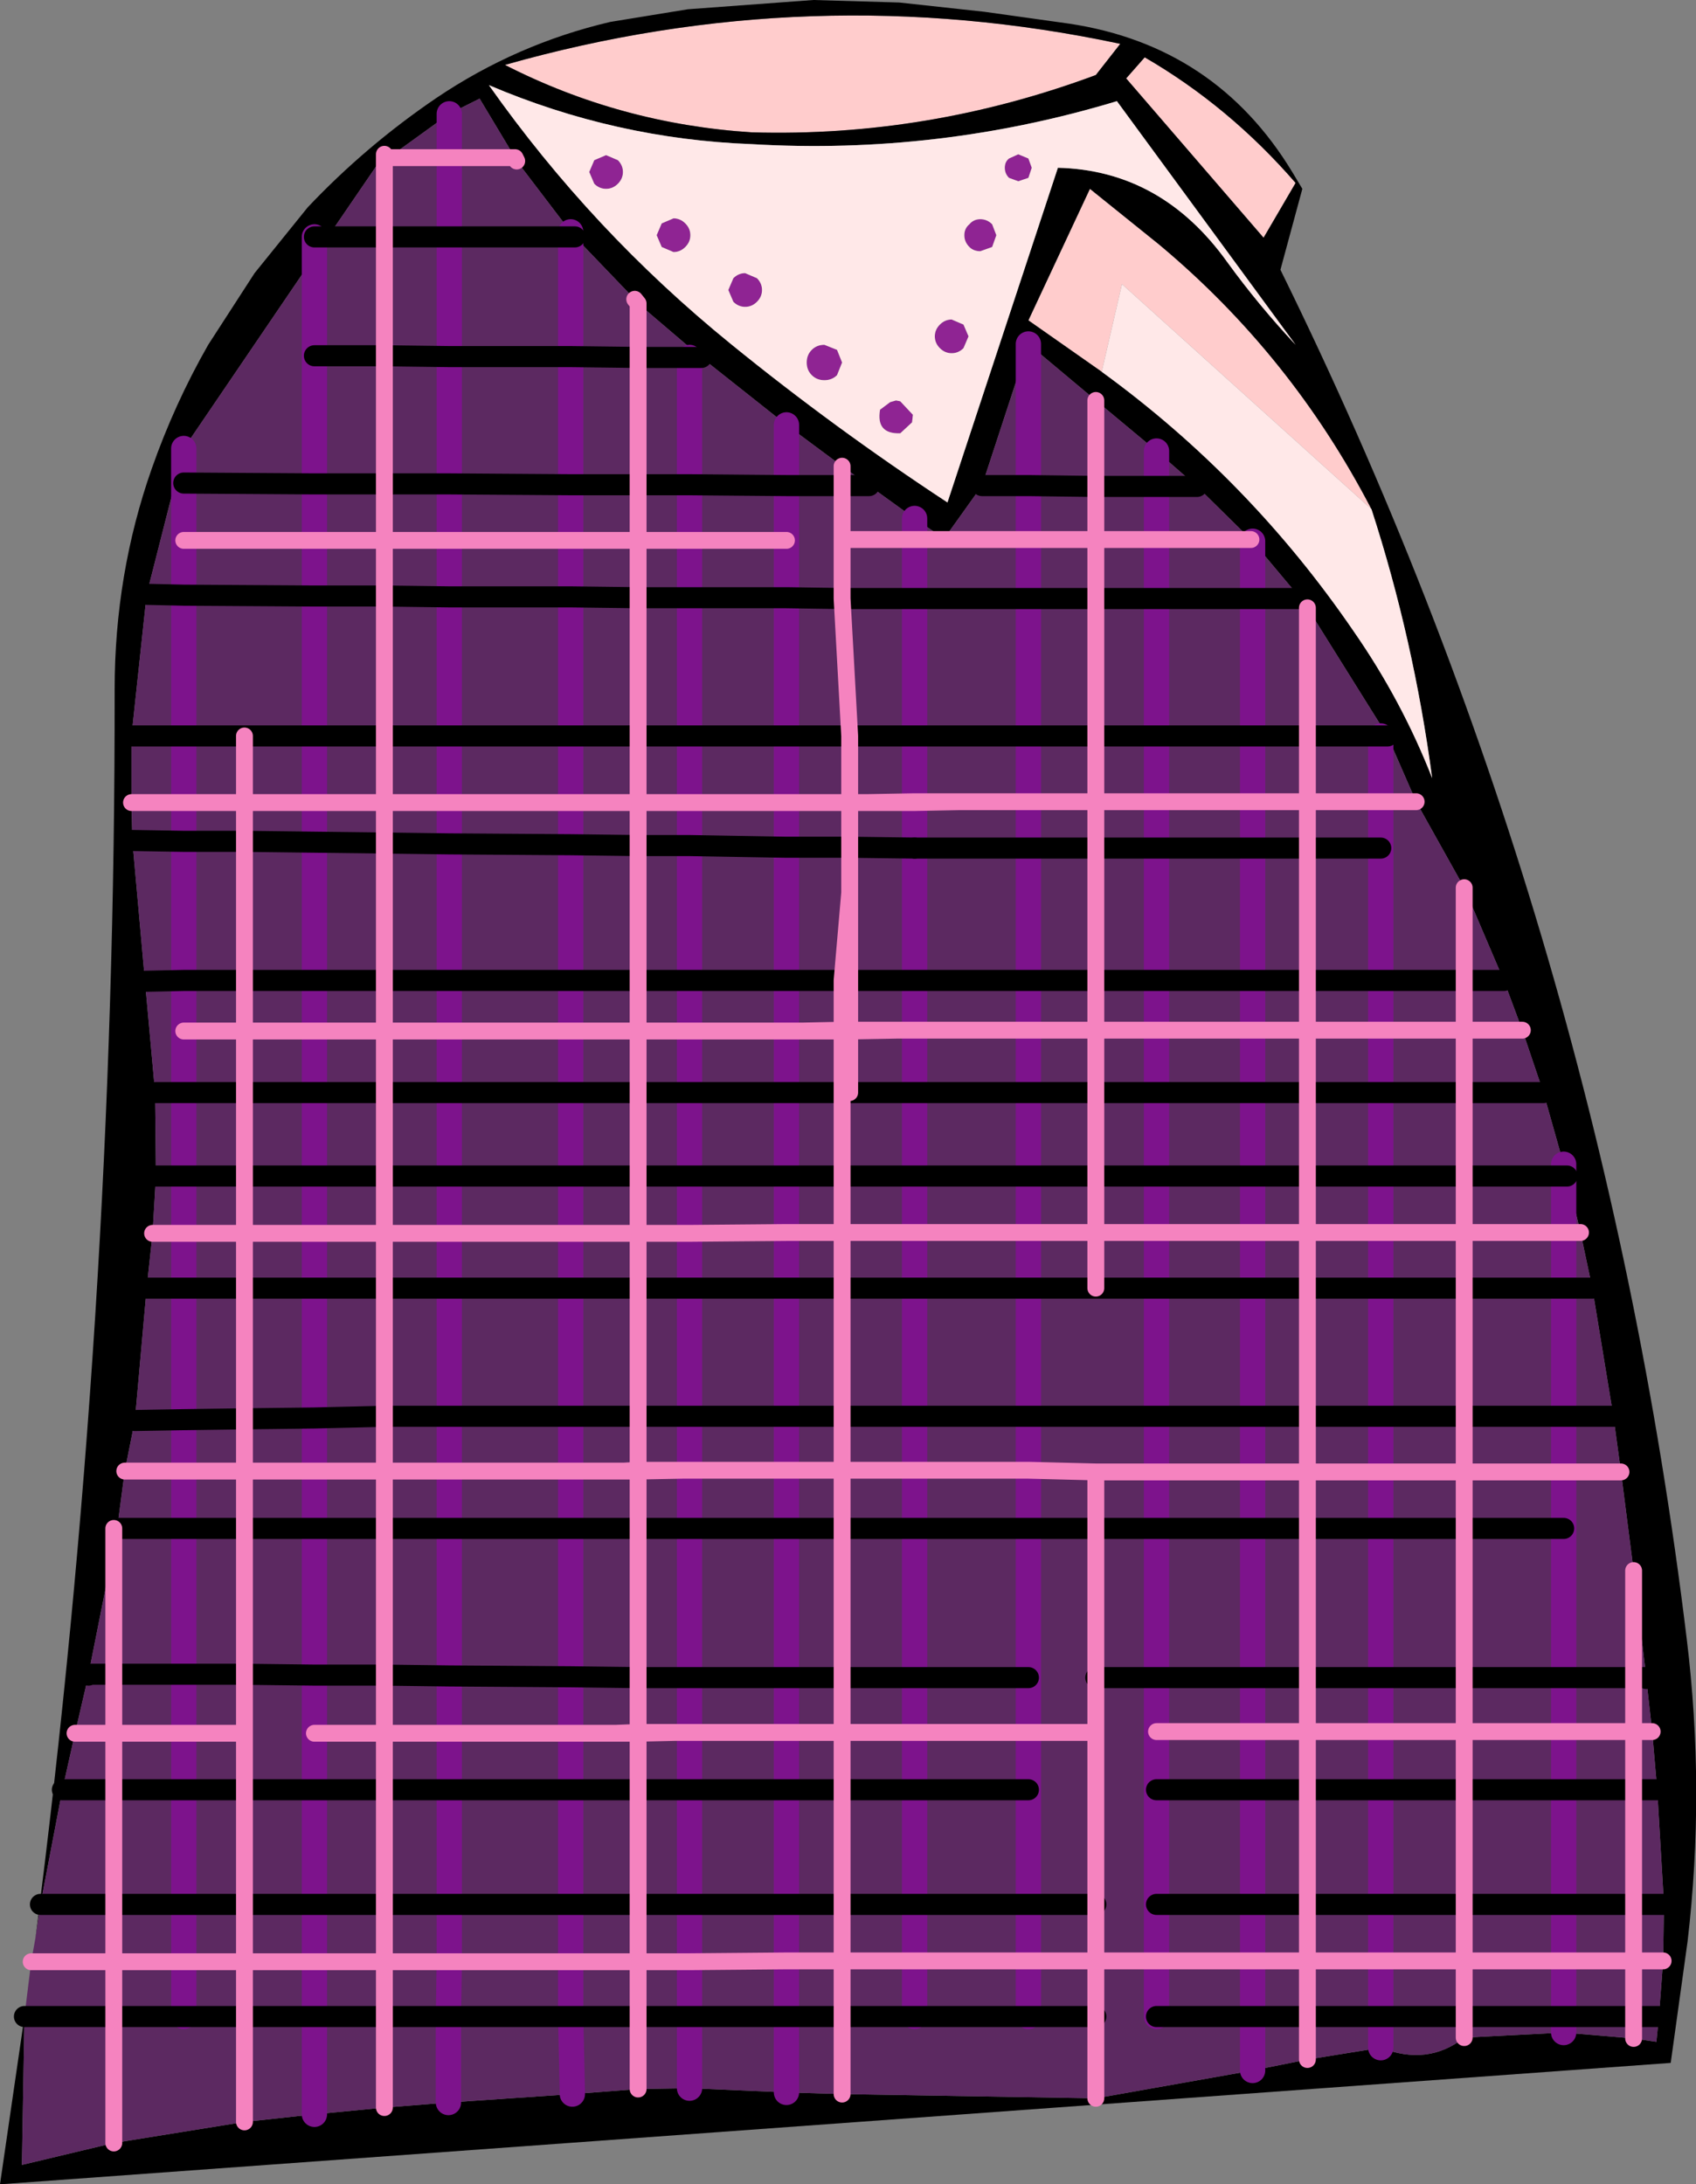 <?xml version="1.0" encoding="UTF-8" standalone="no"?>
<svg xmlns:xlink="http://www.w3.org/1999/xlink" height="129.55px" width="100.6px" xmlns="http://www.w3.org/2000/svg">
  <rect width="100%" height="100%" fill="#808080" stroke="none"/>
  <g transform="matrix(1.0, 0.0, 0.0, 1.0, 46.45, 62.8)">
    <path d="M-1.85 -54.95 Q-9.65 -55.45 -16.5 -58.95 1.65 -64.1 20.0 -60.2 L18.55 -58.35 Q8.6 -54.65 -1.85 -54.95 M21.45 -59.4 Q26.45 -56.5 30.4 -51.95 L28.5 -48.7 20.35 -58.15 21.45 -59.4 M18.9 -40.75 L14.55 -43.8 18.2 -51.6 22.3 -48.3 Q30.15 -41.75 34.9 -32.6 L20.1 -45.95 18.9 -40.75" fill="#ffcccc" fill-rule="evenodd" stroke="none"/>
    <path d="M-44.35 52.15 Q-39.6 15.3 -39.65 -21.9 -39.65 -28.75 -37.45 -35.0 -36.1 -38.85 -34.1 -42.35 L-31.35 -46.6 -28.2 -50.5 Q-24.75 -54.15 -20.55 -57.0 -15.8 -60.2 -10.25 -61.5 L-5.65 -62.25 1.8 -62.8 6.9 -62.65 11.95 -62.1 16.95 -61.4 Q25.65 -60.1 30.2 -52.6 L30.8 -51.6 29.5 -46.8 Q48.4 -8.4 53.6 34.4 54.7 43.4 53.65 52.35 L52.65 59.55 -46.45 66.75 -45.0 56.8 -45.15 65.6 -39.7 64.3 -31.95 63.05 -27.8 62.6 -23.65 62.2 -19.85 61.9 -12.5 61.4 -8.6 61.1 -8.6 59.65 -8.5 61.1 -5.55 61.05 0.2 61.3 3.5 61.4 18.55 61.65 27.85 60.0 31.1 59.35 35.45 58.65 Q38.25 59.75 40.4 58.05 L46.3 57.75 50.45 58.1 51.8 58.3 51.95 56.8 52.2 53.5 52.25 50.15 51.85 43.35 51.55 39.9 51.2 36.75 51.2 36.7 50.45 30.35 49.7 24.5 49.25 21.2 48.0 13.6 47.3 10.3 46.5 6.95 46.3 6.25 45.1 2.0 43.85 -1.7 42.75 -4.65 40.4 -10.15 37.55 -15.25 35.85 -19.15 31.1 -26.75 30.7 -27.3 27.85 -30.7 27.75 -30.8 24.55 -33.95 22.15 -36.05 18.55 -39.05 14.55 -42.4 11.8 -34.0 9.55 -30.85 7.8 -32.05 5.1 -34.0 3.5 -35.15 0.2 -37.6 -4.85 -41.6 -8.6 -44.8 -8.8 -45.05 -12.35 -48.75 -12.6 -49.05 -15.8 -53.25 -15.9 -53.45 -18.0 -56.95 -19.8 -56.05 -23.4 -53.45 -23.65 -53.25 -23.65 -53.65 -27.0 -48.75 -27.8 -48.75 -27.8 -47.6 -35.55 -36.2 -37.75 -27.55 -38.65 -19.15 -38.65 -15.2 -38.6 -12.95 -37.85 -4.6 -37.25 2.0 -37.2 6.95 -37.4 10.35 -37.75 13.6 -38.45 21.45 -39.05 24.45 -39.5 27.85 -39.7 27.85 -39.5 27.85 -39.7 28.95 -41.2 36.5 -41.2 36.55 -42.0 40.0 -42.75 43.35 -44.05 50.15 -44.35 52.15 M-39.7 27.85 L-39.7 28.95 -39.7 27.85 M-17.45 -57.75 Q-11.35 -49.1 -3.1 -42.4 3.05 -37.4 9.75 -33.0 L16.3 -52.85 Q22.45 -52.7 26.35 -47.25 28.2 -44.7 30.4 -42.35 L19.8 -56.8 Q9.2 -53.6 -1.85 -54.25 -9.95 -54.55 -17.45 -57.75 M-1.85 -54.95 Q8.6 -54.65 18.55 -58.35 L20.0 -60.2 Q1.65 -64.1 -16.5 -58.95 -9.65 -55.45 -1.85 -54.95 M21.45 -59.4 L20.35 -58.15 28.5 -48.7 30.4 -51.95 Q26.45 -56.5 21.45 -59.4 M34.9 -32.6 Q30.15 -41.75 22.3 -48.3 L18.2 -51.6 14.55 -43.8 18.9 -40.75 Q27.7 -34.35 33.85 -25.35 36.7 -21.25 38.5 -16.65 37.4 -24.9 34.9 -32.6" fill="#000000" fill-rule="evenodd" stroke="none"/>
    <path d="M-11.2 -51.9 L-11.5 -52.6 -11.2 -53.3 -10.5 -53.6 -9.8 -53.3 Q-9.5 -53.0 -9.5 -52.6 -9.5 -52.2 -9.8 -51.9 -10.1 -51.6 -10.5 -51.6 -10.9 -51.6 -11.2 -51.9 M-6.5 -49.85 Q-6.1 -49.85 -5.8 -49.55 -5.5 -49.25 -5.5 -48.85 -5.5 -48.45 -5.8 -48.15 -6.1 -47.85 -6.5 -47.85 L-7.2 -48.15 -7.5 -48.85 -7.2 -49.55 -6.5 -49.85 M-3.25 -45.6 L-2.95 -46.3 Q-2.65 -46.6 -2.25 -46.6 L-1.55 -46.3 Q-1.25 -46.0 -1.25 -45.6 -1.25 -45.2 -1.55 -44.9 -1.85 -44.6 -2.25 -44.6 -2.65 -44.6 -2.95 -44.9 L-3.25 -45.6 M14.55 -52.25 L13.95 -52.05 13.4 -52.25 Q13.15 -52.5 13.15 -52.85 13.15 -53.2 13.4 -53.4 L13.95 -53.65 14.55 -53.4 14.75 -52.85 14.55 -52.25 M11.0 -42.85 L10.7 -42.15 Q10.4 -41.85 10.0 -41.85 9.6 -41.85 9.3 -42.15 9.0 -42.45 9.0 -42.85 9.0 -43.25 9.3 -43.55 9.6 -43.85 10.0 -43.85 L10.7 -43.55 11.0 -42.85 M11.05 -48.15 Q10.75 -48.45 10.75 -48.85 10.75 -49.25 11.05 -49.5 11.3 -49.8 11.7 -49.8 12.1 -49.8 12.4 -49.5 L12.65 -48.85 12.4 -48.15 11.7 -47.9 Q11.3 -47.9 11.05 -48.15 M3.2 -40.55 Q2.9 -40.25 2.45 -40.25 2.0 -40.25 1.7 -40.55 1.4 -40.85 1.4 -41.3 1.4 -41.75 1.7 -42.05 2.0 -42.35 2.45 -42.35 L3.2 -42.05 3.5 -41.3 3.2 -40.55 M5.75 -38.5 L6.35 -38.95 6.7 -39.05 6.95 -39.0 7.7 -38.2 7.65 -37.75 6.95 -37.1 Q5.5 -37.05 5.75 -38.5" fill="#8f2493" fill-rule="evenodd" stroke="none"/>
    <path d="M-11.2 -51.9 Q-10.9 -51.6 -10.5 -51.6 -10.1 -51.6 -9.8 -51.9 -9.5 -52.2 -9.5 -52.6 -9.5 -53.0 -9.8 -53.3 L-10.5 -53.6 -11.2 -53.3 -11.5 -52.6 -11.2 -51.9 M-6.5 -49.85 L-7.2 -49.55 -7.5 -48.85 -7.2 -48.15 -6.5 -47.85 Q-6.1 -47.85 -5.8 -48.15 -5.5 -48.45 -5.5 -48.85 -5.5 -49.25 -5.8 -49.55 -6.1 -49.85 -6.5 -49.85 M-17.45 -57.75 Q-9.95 -54.55 -1.85 -54.25 9.2 -53.6 19.8 -56.8 L30.4 -42.35 Q28.2 -44.7 26.35 -47.25 22.45 -52.7 16.3 -52.85 L9.75 -33.0 Q3.05 -37.4 -3.1 -42.4 -11.35 -49.1 -17.45 -57.75 M-3.25 -45.6 L-2.95 -44.9 Q-2.65 -44.6 -2.25 -44.6 -1.85 -44.6 -1.55 -44.9 -1.25 -45.2 -1.25 -45.6 -1.25 -46.0 -1.55 -46.3 L-2.25 -46.6 Q-2.65 -46.6 -2.95 -46.3 L-3.25 -45.6 M14.55 -52.25 L14.75 -52.85 14.55 -53.4 13.95 -53.65 13.4 -53.4 Q13.15 -53.2 13.15 -52.85 13.15 -52.5 13.4 -52.25 L13.95 -52.05 14.55 -52.25 M18.9 -40.75 L20.1 -45.95 34.9 -32.6 Q37.4 -24.9 38.5 -16.65 36.7 -21.25 33.85 -25.35 27.7 -34.35 18.9 -40.75 M11.05 -48.15 Q11.3 -47.9 11.7 -47.9 L12.4 -48.15 12.65 -48.85 12.4 -49.5 Q12.1 -49.8 11.7 -49.8 11.3 -49.8 11.05 -49.5 10.75 -49.25 10.75 -48.85 10.75 -48.45 11.05 -48.15 M11.0 -42.85 L10.7 -43.55 10.0 -43.85 Q9.6 -43.85 9.3 -43.55 9.0 -43.25 9.0 -42.85 9.0 -42.45 9.3 -42.15 9.6 -41.85 10.0 -41.85 10.4 -41.85 10.7 -42.15 L11.0 -42.85 M3.2 -40.55 L3.5 -41.3 3.2 -42.05 2.45 -42.35 Q2.0 -42.35 1.7 -42.05 1.4 -41.75 1.4 -41.3 1.4 -40.85 1.7 -40.55 2.0 -40.25 2.45 -40.25 2.9 -40.25 3.2 -40.55 M5.75 -38.5 Q5.5 -37.05 6.95 -37.1 L7.65 -37.75 7.7 -38.2 6.95 -39.0 6.7 -39.05 6.35 -38.95 5.75 -38.5" fill="#ffe8e8" fill-rule="evenodd" stroke="none"/>
    <path d="M-44.35 52.15 L-44.05 50.15 -42.75 43.35 -42.0 40.0 -41.2 36.55 -41.2 36.5 -39.7 28.95 -39.5 27.85 -39.05 24.45 -38.45 21.45 -37.75 13.6 -37.4 10.35 -37.2 6.95 -37.25 2.0 -37.85 -4.6 -38.6 -12.95 -38.65 -15.2 -38.65 -19.15 -37.75 -27.55 -35.55 -36.2 -27.8 -47.6 -27.8 -48.75 -27.0 -48.75 -23.65 -53.65 -23.65 -53.25 -23.4 -53.45 -19.8 -56.05 -18.0 -56.95 -15.9 -53.45 -15.8 -53.25 -12.6 -49.05 -12.35 -48.75 -8.8 -45.05 -8.6 -44.8 -4.85 -41.6 0.2 -37.6 3.5 -35.15 5.1 -34.0 7.8 -32.05 9.55 -30.85 11.8 -34.0 14.55 -42.4 18.55 -39.05 22.15 -36.05 24.55 -33.95 27.75 -30.8 27.85 -30.7 30.7 -27.3 31.1 -26.75 35.85 -19.15 37.55 -15.25 40.4 -10.15 42.75 -4.65 43.85 -1.7 45.1 2.0 46.3 6.25 46.5 6.95 47.3 10.3 48.0 13.6 49.25 21.2 49.7 24.5 50.45 30.35 51.2 36.7 51.2 36.75 51.55 39.9 51.85 43.35 52.25 50.15 52.2 53.5 51.95 56.8 51.8 58.3 50.45 58.1 46.3 57.75 40.4 58.05 Q38.25 59.75 35.45 58.65 L31.1 59.35 27.85 60.0 18.55 61.65 3.5 61.4 0.2 61.3 -5.55 61.05 -8.5 61.1 -8.6 59.65 -8.6 61.1 -12.5 61.4 -19.85 61.9 -23.65 62.2 -27.8 62.6 -31.95 63.05 -39.7 64.3 -45.15 65.6 -45.0 56.8 -44.6 53.55 -44.35 52.15 M-19.8 -53.45 L-15.9 -53.45 -19.8 -53.45 -19.8 -48.75 -19.8 -53.45 -19.8 -56.05 -19.8 -53.45 -23.4 -53.45 -19.8 -53.45 M-12.6 -48.75 L-19.8 -48.75 -12.6 -48.75 -12.6 -49.05 -12.6 -48.75 -12.35 -48.75 -12.6 -48.75 -12.6 -41.65 -12.6 -48.75 M-4.85 -41.6 L-5.55 -41.6 -8.6 -41.6 -5.55 -41.6 -4.85 -41.6 M-8.6 -44.8 L-8.6 -41.6 -8.6 -44.8 M-8.6 -41.6 L-12.6 -41.65 -8.6 -41.6 -8.6 -34.05 -8.6 -41.6 M-5.55 -34.05 L-8.6 -34.05 -5.55 -34.05 -5.55 -41.6 -5.55 -34.05 -5.55 -30.75 -5.55 -34.05 0.2 -34.0 -5.55 -34.05 M-19.8 -48.75 L-19.8 -41.65 -19.8 -48.75 -23.65 -48.75 -19.8 -48.75 M-23.65 -41.7 L-23.65 -48.75 -23.65 -41.7 -19.8 -41.65 -12.6 -41.65 -19.8 -41.65 -23.65 -41.7 -27.8 -41.7 -23.65 -41.7 -23.65 -34.1 -23.65 -41.7 M-12.6 -34.05 L-12.6 -41.65 -12.6 -34.05 -8.6 -34.05 -12.6 -34.05 -19.8 -34.1 -12.6 -34.05 -12.6 -30.75 -12.6 -34.05 M-5.55 -30.75 L-8.6 -30.75 -8.6 -34.05 -8.6 -30.75 -5.55 -30.75 -5.55 -27.35 -5.55 -30.75 0.2 -30.75 -5.55 -30.75 M0.2 -37.6 L0.2 -34.0 0.2 -37.6 M-19.8 -30.75 L-19.8 -34.1 -19.8 -30.75 -12.6 -30.75 -19.8 -30.75 -19.8 -27.4 -12.6 -27.4 -12.6 -30.75 -12.6 -27.4 -8.6 -27.35 -12.6 -27.4 -19.8 -27.4 -19.8 -30.75 -23.65 -30.75 -23.65 -34.1 -23.65 -30.75 -19.8 -30.75 M-12.6 -30.75 L-8.6 -30.75 -8.6 -27.35 -8.6 -30.75 -12.6 -30.75 M-12.6 -19.15 L-12.6 -27.4 -12.6 -19.15 -8.6 -19.15 -12.6 -19.15 -19.8 -19.15 -12.6 -19.15 -12.6 -15.2 -12.6 -19.15 M-8.6 -27.35 L-8.6 -19.15 -8.6 -27.35 -5.55 -27.35 -8.6 -27.35 M0.2 -34.0 L0.2 -30.75 0.2 -34.0 3.5 -34.0 0.2 -34.0 M3.5 -35.15 L3.5 -34.0 3.5 -35.15 M-23.65 -27.45 L-19.8 -27.4 -23.65 -27.45 -23.65 -19.15 -23.65 -27.45 -23.65 -30.75 -27.8 -30.75 -23.65 -30.75 -23.65 -27.45 -27.8 -27.45 -23.65 -27.45 M-19.8 -19.15 L-23.65 -19.15 -19.8 -19.15 -19.8 -27.4 -19.8 -19.15 -19.8 -15.2 -19.8 -19.15 M-19.8 -41.65 L-19.8 -34.1 -19.8 -41.65 M-27.0 -48.75 L-23.65 -48.75 -27.0 -48.75 M-27.8 -34.1 L-27.8 -41.7 -27.8 -34.1 -23.65 -34.1 -27.8 -34.1 -27.8 -30.75 -27.8 -34.1 -35.55 -34.15 -35.55 -30.75 -35.55 -27.5 -35.55 -30.75 -35.55 -34.15 -35.55 -36.2 -35.55 -34.15 -27.8 -34.1 M-27.8 -47.6 L-27.8 -41.7 -27.8 -47.6 M-37.75 -27.55 L-35.55 -27.5 -37.75 -27.55 M-27.8 -27.45 L-27.8 -30.75 -27.8 -27.45 -35.55 -27.5 -27.8 -27.45 -27.8 -19.15 -27.8 -27.45 M-35.55 -30.75 L-27.8 -30.75 -35.55 -30.75 M-35.55 -19.15 L-35.55 -27.5 -35.55 -19.15 -31.95 -19.15 -27.8 -19.15 -23.65 -19.15 -27.8 -19.15 -31.95 -19.15 -35.55 -19.15 -38.65 -19.15 -35.55 -19.15 -35.55 -15.2 -35.55 -19.15 M-27.8 -15.2 L-27.8 -19.15 -27.8 -15.2 -23.65 -15.2 -23.65 -19.15 -23.65 -15.2 -27.8 -15.2 -27.8 -12.85 -27.8 -15.2 -31.95 -15.2 -31.95 -12.9 -31.95 -15.2 -27.8 -15.2 M-23.65 -12.8 L-27.8 -12.85 -23.65 -12.8 -23.65 -15.2 -19.8 -15.2 -23.65 -15.2 -23.65 -12.8 -23.65 -4.65 -23.65 -12.8 -19.8 -12.75 -23.65 -12.8 M-8.6 -19.15 L-8.6 -15.2 -12.6 -15.2 -8.6 -15.2 -8.6 -19.15 -5.55 -19.15 -8.6 -19.15 M-5.55 -27.35 L-5.55 -19.15 -5.55 -27.35 0.2 -27.35 -5.55 -27.35 M0.2 -30.75 L0.2 -27.35 0.2 -30.75 M-35.55 -15.2 L-38.65 -15.2 -35.55 -15.2 -35.55 -12.9 -35.55 -15.2 -31.95 -15.2 -31.95 -19.15 -31.95 -15.2 -35.55 -15.2 M-38.6 -12.95 L-35.55 -12.9 -38.6 -12.95 M-27.8 -12.85 L-31.95 -12.9 -27.8 -12.85 -27.8 -4.65 -27.8 -12.85 M-23.65 -4.65 L-27.8 -4.65 -23.65 -4.65 -23.65 -1.65 -27.8 -1.65 -23.65 -1.65 -23.65 -4.65 -19.8 -4.65 -23.65 -4.65 M-19.8 -15.2 L-19.8 -12.75 -19.8 -15.2 -12.6 -15.2 -19.8 -15.2 M-12.6 -12.7 L-12.6 -15.2 -12.6 -12.7 -8.6 -12.65 -12.6 -12.7 -19.8 -12.75 -12.6 -12.7 -12.6 -4.65 -12.6 -12.7 M-5.55 -15.2 L-8.6 -15.2 -8.6 -12.65 -8.6 -15.2 -5.55 -15.2 -5.55 -19.15 -5.55 -15.2 -5.55 -12.65 -5.55 -15.2 0.2 -15.2 -5.55 -15.2 M0.2 -19.15 L-5.55 -19.15 0.2 -19.15 0.2 -27.35 0.2 -19.15 0.2 -15.2 0.2 -19.15 3.95 -19.15 0.2 -19.15 M3.5 -27.3 L0.2 -27.35 3.5 -27.3 3.5 -30.8 3.5 -34.0 3.5 -30.8 3.5 -27.3 3.95 -19.15 3.5 -27.3 7.8 -27.3 3.5 -27.3 M-35.55 -12.9 L-31.95 -12.9 -35.55 -12.9 -35.55 -4.65 -35.55 -12.9 M5.1 -34.0 L3.5 -34.0 5.1 -34.0 M-31.95 -4.65 L-35.55 -4.65 -31.95 -4.65 -31.95 -1.65 -35.55 -1.65 -31.95 -1.65 -31.95 -4.65 -31.95 -12.9 -31.95 -4.65 -27.8 -4.65 -31.95 -4.65 M-27.8 -1.65 L-27.8 -4.65 -27.8 -1.65 -31.95 -1.65 -31.95 2.0 -31.95 -1.65 -27.8 -1.65 -27.8 2.0 -27.8 -1.65 M-19.8 -12.75 L-19.8 -4.65 -19.8 -12.75 M-8.6 -4.65 L-12.6 -4.65 -8.6 -4.65 -8.6 -12.65 -8.6 -4.65 -8.6 -1.65 -12.6 -1.65 -8.6 -1.65 -8.6 -4.65 -5.55 -4.65 -8.6 -4.65 M-5.55 -12.65 L-8.6 -12.65 -5.55 -12.65 -5.55 -4.65 -5.55 -12.65 0.2 -12.55 -5.55 -12.65 M7.8 -30.8 L7.8 -27.3 7.8 -30.8 3.5 -30.8 7.8 -30.8 14.55 -30.8 7.8 -30.8 7.8 -32.05 7.8 -30.8 M-35.55 2.0 L-35.55 -1.65 -35.55 -4.65 -35.55 -1.65 -35.55 2.0 -31.95 2.0 -35.55 2.0 -37.25 2.0 -35.55 2.0 -35.55 6.95 -37.2 6.95 -35.55 6.95 -35.55 10.35 -35.55 6.95 -35.55 2.0 M-23.65 2.0 L-27.8 2.0 -23.65 2.0 -23.65 -1.65 -19.8 -1.65 -23.65 -1.65 -23.65 2.0 -23.65 6.95 -23.65 10.35 -27.8 10.35 -23.65 10.35 -23.65 6.95 -23.65 2.0 -19.8 2.0 -12.6 2.0 -19.8 2.0 -19.8 6.95 -19.8 10.35 -19.8 6.95 -19.8 2.0 -23.65 2.0 M-19.8 -4.65 L-19.8 -1.65 -19.8 -4.65 -12.6 -4.65 -19.8 -4.65 M-12.6 -1.65 L-12.6 -4.65 -12.6 -1.65 -19.8 -1.65 -12.6 -1.65 -12.6 2.0 -12.6 -1.65 M0.2 -15.2 L0.2 -12.55 0.2 -15.2 3.95 -15.2 3.95 -19.15 3.95 -15.2 0.2 -15.2 M7.8 -19.15 L3.95 -19.15 7.8 -19.15 7.8 -27.3 7.8 -19.15 7.8 -15.25 7.8 -19.15 14.55 -19.15 7.8 -19.15 M14.55 -27.3 L7.8 -27.3 14.55 -27.3 14.55 -30.8 14.55 -27.3 14.55 -19.15 14.55 -27.3 18.55 -27.3 14.55 -27.3 M-37.85 -4.6 L-35.55 -4.65 -37.85 -4.6 M-8.6 2.0 L-12.6 2.0 -8.6 2.0 -8.6 -1.65 -5.55 -1.65 -8.6 -1.65 -8.6 2.0 -8.6 6.95 -8.6 2.0 -5.55 2.0 -5.55 -1.65 -5.55 2.0 0.2 2.0 0.2 -1.65 0.2 2.0 3.5 2.0 3.95 2.0 3.5 2.0 0.2 2.0 -5.55 2.0 -8.6 2.0 M-5.55 -4.65 L-5.55 -1.65 -5.55 -4.65 0.2 -4.65 -5.55 -4.65 M0.2 -12.55 L0.2 -4.65 0.2 -12.55 3.95 -12.55 0.2 -12.55 M7.8 -15.25 L5.0 -15.2 3.95 -15.2 3.95 -12.55 3.95 -15.2 5.0 -15.2 7.8 -15.25 10.4 -15.25 14.55 -15.25 18.55 -15.25 18.55 -12.5 18.55 -4.65 18.55 -12.5 18.55 -15.25 14.55 -15.25 14.55 -12.5 18.55 -12.5 14.55 -12.5 14.55 -4.65 14.55 -12.5 14.55 -15.25 14.55 -19.15 18.55 -19.15 18.55 -15.25 22.15 -15.25 18.55 -15.25 18.55 -19.15 22.15 -19.15 18.55 -19.15 18.55 -27.3 18.55 -30.8 14.55 -30.8 18.55 -30.8 18.55 -27.3 18.55 -19.15 14.55 -19.15 14.55 -15.25 10.4 -15.25 7.8 -15.25 7.8 -15.2 7.8 -15.25 M14.55 -34.0 L14.55 -30.8 14.55 -34.0 11.8 -34.0 14.55 -34.0 18.55 -33.95 14.55 -34.0 14.55 -42.4 14.55 -34.0 M-23.65 -34.1 L-19.8 -34.1 -23.65 -34.1 M-23.65 -53.25 L-23.65 -48.75 -23.65 -53.25 M22.15 -33.95 L22.15 -36.05 22.15 -33.95 24.55 -33.95 22.15 -33.95 22.15 -30.8 22.15 -33.95 18.55 -33.95 18.55 -30.8 22.15 -30.8 18.55 -30.8 18.55 -33.95 22.15 -33.95 M22.15 -30.8 L22.15 -27.3 22.15 -30.8 27.75 -30.8 22.15 -30.8 M27.85 -30.7 L27.85 -27.3 27.85 -30.7 M30.7 -27.3 L27.85 -27.3 22.15 -27.3 27.85 -27.3 30.7 -27.3 M18.55 -39.05 L18.55 -33.95 18.55 -39.05 M18.55 -4.65 L14.55 -4.65 18.55 -4.65 18.55 -1.7 14.55 -1.7 18.55 -1.7 18.55 -4.65 22.15 -4.65 18.55 -4.65 M7.8 -12.5 L14.55 -12.5 7.8 -12.5 7.8 -4.65 7.8 -12.5 7.8 -15.2 7.8 -12.5 3.95 -12.55 7.8 -12.5 M14.55 -4.65 L7.8 -4.65 14.55 -4.65 14.55 -1.7 14.55 -4.65 M22.15 -12.5 L22.15 -4.65 22.15 -12.5 18.55 -12.5 22.15 -12.5 27.85 -12.5 22.15 -12.5 22.15 -15.25 22.15 -19.15 22.15 -15.25 22.15 -12.5 M22.15 -27.3 L18.55 -27.3 22.15 -27.3 22.15 -19.15 22.15 -27.3 M27.85 -19.15 L22.15 -19.15 27.85 -19.15 27.85 -27.3 27.85 -19.15 27.85 -15.25 27.85 -19.15 31.1 -19.15 27.85 -19.15 M5.0 -15.2 L7.8 -15.2 5.0 -15.2 M3.95 -4.65 L3.95 -9.85 3.95 -12.55 3.95 -9.85 3.95 -4.65 7.8 -4.65 3.95 -4.65 3.5 -4.65 3.95 -4.65 3.95 -1.7 6.75 -1.7 7.8 -1.7 7.8 -4.65 7.8 -1.7 14.55 -1.7 7.8 -1.7 6.75 -1.7 3.95 -1.7 3.95 -4.65 M14.55 2.0 L14.55 -1.7 14.55 2.0 18.55 2.0 14.55 2.0 7.8 2.0 14.55 2.0 14.55 6.95 14.55 2.0 M22.15 -1.7 L18.55 -1.7 18.55 2.0 18.55 -1.7 22.15 -1.7 22.15 -4.65 22.15 -1.7 22.15 2.0 22.15 -1.7 27.85 -1.7 22.15 -1.7 M27.85 -4.65 L22.15 -4.65 27.85 -4.65 27.85 -12.5 27.85 -4.65 27.85 -1.7 27.85 -4.65 31.1 -4.65 27.85 -4.65 M27.85 -15.25 L22.15 -15.25 27.85 -15.25 27.85 -12.5 27.85 -15.25 31.1 -15.25 31.1 -19.15 31.1 -26.75 31.1 -19.15 31.1 -15.25 27.85 -15.25 M7.8 2.0 L7.8 -1.7 7.8 2.0 7.8 6.95 7.8 2.0 3.95 2.0 3.95 -1.65 3.5 -1.65 3.5 -1.7 1.15 -1.65 3.5 -1.65 3.5 2.0 3.5 -1.65 1.15 -1.65 0.2 -1.65 1.15 -1.65 3.5 -1.7 3.5 -1.65 3.95 -1.65 3.95 2.0 7.8 2.0 M18.55 6.95 L14.55 6.95 18.55 6.95 18.55 2.0 18.55 6.95 18.55 10.3 14.55 10.3 18.55 10.3 18.55 6.95 22.15 6.95 27.85 6.95 22.15 6.95 22.15 10.3 22.15 6.95 22.15 2.0 18.55 2.0 22.15 2.0 27.85 2.0 31.1 2.0 27.85 2.0 27.85 6.95 31.1 6.95 27.85 6.95 27.85 10.3 27.85 13.6 27.85 10.3 27.85 6.95 27.85 2.0 22.15 2.0 22.15 6.95 18.55 6.95 M31.1 -12.5 L31.1 -4.65 31.1 -12.5 27.85 -12.5 31.1 -12.5 31.1 -15.25 35.45 -15.25 31.1 -15.25 31.1 -12.5 35.45 -12.5 31.1 -12.5 M35.85 -19.15 L35.45 -19.15 31.1 -19.15 35.45 -19.15 35.85 -19.15 M3.5 -4.65 L3.5 -1.7 3.95 -1.7 3.95 -1.65 6.75 -1.7 3.95 -1.65 3.95 -1.7 3.5 -1.7 3.5 -4.65 0.2 -4.65 3.5 -4.65 3.95 -9.85 3.5 -4.65 M0.2 -1.65 L0.2 -4.65 0.2 -1.65 -5.55 -1.65 0.2 -1.65 M0.2 6.95 L0.2 2.0 0.2 6.95 3.5 6.95 0.2 6.95 0.2 10.3 0.2 6.95 -5.55 6.95 0.2 6.95 M10.4 -15.25 L7.8 -15.2 10.4 -15.25 M3.5 2.0 L3.5 6.95 3.5 2.0 M35.45 -19.15 L35.45 -15.25 35.45 -19.15 M37.55 -15.25 L35.45 -15.25 37.55 -15.25 M35.45 -4.65 L35.45 -12.5 35.45 -15.25 35.45 -12.5 35.45 -4.65 40.4 -4.65 35.45 -4.65 31.1 -4.65 35.45 -4.65 35.45 -1.7 35.45 -4.65 M40.4 -10.15 L40.4 -4.65 40.4 -10.15 M40.4 -4.65 L40.4 -1.7 35.45 -1.7 40.4 -1.7 40.4 -4.65 42.75 -4.65 40.4 -4.65 M35.45 -1.7 L31.1 -1.7 31.1 -4.65 31.1 -1.7 35.45 -1.7 35.45 2.0 35.45 -1.7 M40.4 2.0 L35.45 2.0 40.4 2.0 40.4 -1.7 43.85 -1.7 40.4 -1.7 40.4 2.0 40.4 6.95 40.4 2.0 45.1 2.0 40.4 2.0 M31.1 2.0 L31.1 -1.7 27.85 -1.7 31.1 -1.7 31.1 2.0 35.45 2.0 31.1 2.0 31.1 6.95 31.1 2.0 M35.45 6.95 L35.45 2.0 35.45 6.95 40.4 6.95 35.45 6.95 35.45 10.3 35.45 6.95 31.1 6.95 31.1 10.3 27.85 10.3 31.1 10.3 31.1 6.95 35.45 6.95 M46.3 6.95 L46.3 10.3 46.3 6.95 40.4 6.95 46.3 6.95 46.3 6.25 46.3 6.95 46.5 6.95 46.3 6.95 M47.3 10.3 L46.3 10.3 40.4 10.3 40.4 6.95 40.4 10.3 46.3 10.3 47.3 10.3 M49.7 24.5 L46.3 24.5 49.7 24.5 M46.3 36.7 L46.3 27.85 46.3 24.5 46.3 21.2 46.3 24.5 46.3 27.85 46.3 36.7 50.45 36.7 46.3 36.7 46.3 39.9 46.3 36.7 40.4 36.7 46.3 36.7 M50.45 30.35 L50.45 36.7 50.45 30.35 M48.0 13.6 L46.3 13.6 48.0 13.6 M49.25 21.2 L46.3 21.2 49.25 21.2 M46.3 13.6 L46.3 21.2 46.3 13.6 40.4 13.6 46.3 13.6 46.3 10.3 46.3 13.6 M40.4 21.2 L40.4 13.6 40.4 21.2 46.3 21.2 40.4 21.2 35.45 21.2 40.4 21.2 40.4 24.5 46.3 24.5 40.4 24.5 40.4 21.2 M50.45 43.35 L46.3 43.35 50.45 43.35 50.45 39.9 46.3 39.9 50.45 39.9 50.45 43.35 50.45 50.15 50.45 43.35 51.85 43.35 50.45 43.35 M46.3 50.15 L46.3 43.35 46.3 39.9 46.3 43.35 46.3 50.15 50.45 50.15 46.3 50.15 40.4 50.15 46.3 50.15 46.3 53.5 46.3 50.15 M46.3 39.9 L40.4 39.9 40.4 36.7 40.4 39.9 46.3 39.9 M51.2 36.7 L50.45 36.7 51.2 36.7 M50.45 36.7 L50.45 39.9 51.55 39.9 50.45 39.9 50.45 36.7 M31.1 13.6 L27.85 13.6 31.1 13.6 31.1 10.3 35.45 10.3 31.1 10.3 31.1 13.6 31.1 21.2 31.1 13.6 35.45 13.6 40.4 13.6 35.45 13.6 35.45 21.2 35.45 13.6 31.1 13.6 M40.4 13.6 L40.4 10.3 35.45 10.3 40.4 10.3 40.4 13.6 M27.85 10.3 L22.15 10.3 27.85 10.3 M22.15 24.5 L22.15 21.2 22.15 24.5 27.85 24.5 22.15 24.5 18.55 24.5 14.55 24.4 18.55 24.5 22.15 24.5 22.15 27.85 22.15 24.5 M27.85 -1.7 L27.85 2.0 27.85 -1.7 M27.85 21.2 L27.85 24.5 27.85 21.2 22.15 21.2 27.85 21.2 27.85 13.6 27.85 21.2 31.1 21.2 27.85 21.2 M22.15 13.6 L22.15 21.2 22.15 13.6 18.55 13.6 14.55 13.6 18.55 13.6 22.15 13.6 27.85 13.6 22.15 13.6 22.15 10.3 22.15 13.6 M14.55 21.2 L14.55 13.6 14.55 21.2 22.15 21.2 14.55 21.2 7.8 21.2 14.55 21.2 14.55 24.4 14.55 21.2 M35.45 10.3 L35.45 13.6 35.45 10.3 M35.45 24.5 L31.1 24.5 31.1 21.2 31.1 24.5 35.45 24.5 35.45 21.2 35.45 24.5 40.4 24.5 40.4 27.85 40.4 24.5 35.45 24.5 35.45 27.85 35.45 24.5 M18.55 13.6 L18.55 10.3 22.15 10.3 18.55 10.3 18.55 13.6 M31.1 21.2 L35.45 21.2 31.1 21.2 M46.3 27.85 L40.4 27.85 35.45 27.85 40.4 27.85 46.3 27.85 M31.1 27.85 L31.1 24.5 27.85 24.5 31.1 24.5 31.1 27.85 35.45 27.85 31.1 27.85 27.85 27.85 31.1 27.85 31.1 36.7 31.1 27.85 M35.45 36.7 L35.45 27.85 35.45 36.7 40.4 36.7 35.45 36.7 31.1 36.7 35.45 36.7 35.45 39.9 35.45 36.7 M40.4 27.85 L40.4 36.7 40.4 27.85 M14.55 13.6 L14.55 10.3 14.55 6.95 14.55 10.3 14.55 13.6 7.8 13.6 14.55 13.6 M7.8 21.2 L7.8 13.6 7.8 21.2 3.5 21.2 7.8 21.2 7.8 24.4 7.8 21.2 M27.85 27.85 L22.15 27.85 27.85 27.85 27.85 24.5 27.85 27.85 27.85 36.7 27.85 27.85 M3.5 6.95 L3.5 10.3 0.2 10.3 3.5 10.3 3.5 6.95 7.8 6.95 7.8 10.3 7.8 6.95 3.5 6.95 M14.55 6.95 L7.8 6.95 14.55 6.95 M3.5 13.6 L3.5 10.3 7.8 10.3 3.5 10.3 3.5 13.6 7.8 13.6 3.5 13.6 0.2 13.6 3.5 13.6 3.5 21.2 3.5 13.6 M7.8 10.3 L7.8 13.6 7.8 10.3 14.55 10.3 7.8 10.3 M14.55 24.4 L7.8 24.4 14.55 24.4 14.55 27.85 14.55 24.4 M18.55 27.85 L14.55 27.85 18.55 27.85 18.55 24.5 18.55 27.85 18.55 36.7 18.55 39.95 14.55 39.95 18.55 39.95 18.55 36.7 18.55 27.85 22.15 27.85 18.55 27.85 M0.2 21.2 L3.5 21.2 0.2 21.2 0.2 24.4 0.2 21.2 0.2 13.6 0.2 21.2 -5.55 21.2 0.2 21.2 M7.8 24.4 L3.5 24.4 0.2 24.4 3.5 24.4 3.5 21.2 3.5 24.4 7.8 24.4 7.8 27.85 7.8 24.4 M14.55 27.85 L7.8 27.85 14.55 27.85 14.55 36.7 14.55 39.95 14.55 36.7 14.55 27.85 M22.15 36.7 L22.15 27.85 22.15 36.7 27.85 36.7 22.15 36.7 22.15 39.9 22.15 36.7 18.55 36.7 22.15 36.7 M40.4 43.35 L40.4 39.9 35.45 39.9 40.4 39.9 40.4 43.35 46.3 43.35 40.4 43.35 35.45 43.35 40.4 43.35 40.4 50.15 40.4 43.35 M-5.55 13.6 L0.2 13.6 -5.55 13.6 -5.55 21.2 -5.55 13.6 -8.6 13.6 -5.55 13.6 -5.55 10.35 -8.6 10.35 -8.6 6.95 -8.6 10.35 -5.55 10.35 -5.55 6.95 -5.55 10.35 -5.55 13.6 M0.2 36.7 L0.2 27.85 0.2 36.7 3.5 36.7 0.2 36.7 0.2 39.95 3.5 39.95 3.5 43.35 7.8 43.35 3.5 43.35 3.5 50.15 3.5 43.35 3.5 39.95 0.2 39.95 0.2 43.35 0.2 39.95 0.2 36.7 -5.55 36.7 0.2 36.7 M0.2 13.6 L0.2 10.3 0.2 13.6 M3.5 27.85 L3.5 36.7 3.5 27.85 0.2 27.85 3.5 27.85 7.8 27.85 3.5 27.85 3.5 24.4 3.5 27.85 M0.2 24.4 L0.2 27.85 0.2 24.4 -5.55 24.4 0.2 24.4 M-5.55 27.85 L-5.55 24.4 -5.55 27.85 0.2 27.85 -5.55 27.85 -8.6 27.85 -5.55 27.85 -5.55 36.7 -5.55 27.85 M3.5 36.7 L7.8 36.7 3.5 36.7 3.5 39.95 7.8 39.95 3.5 39.95 3.5 36.7 M7.8 27.85 L7.8 36.7 7.8 39.95 7.8 36.7 7.8 27.85 M7.8 50.15 L3.5 50.15 7.8 50.15 7.8 43.35 7.8 39.95 7.8 43.35 7.8 50.15 7.8 53.5 7.8 50.15 14.55 50.15 14.55 43.35 14.55 39.95 14.55 43.35 14.55 50.15 18.55 50.15 14.55 50.15 7.8 50.15 M14.55 39.95 L7.8 39.95 14.55 39.95 M18.55 39.95 L18.55 50.15 18.55 39.95 M7.8 43.35 L14.55 43.35 7.8 43.35 M3.5 43.35 L0.2 43.35 3.5 43.35 M-5.55 39.95 L0.2 39.95 -5.55 39.95 -5.55 43.35 -5.55 39.95 -5.55 36.7 -5.55 39.95 -6.4 39.95 -8.6 40.0 -8.6 43.35 -8.6 40.0 -6.4 39.95 -5.55 39.95 M0.2 43.35 L-5.55 43.35 0.2 43.35 0.2 50.15 0.2 43.35 M3.5 50.15 L0.2 50.15 3.5 50.15 3.5 53.5 7.8 53.5 3.5 53.5 3.5 50.15 M14.55 53.5 L14.55 50.15 14.55 53.5 18.55 53.5 18.55 50.15 18.55 53.5 14.55 53.5 14.55 56.8 18.55 56.8 14.55 56.8 14.55 53.5 7.8 53.5 14.55 53.5 M27.85 43.35 L22.15 43.35 27.85 43.35 27.85 39.9 27.85 43.35 27.85 50.15 27.85 43.35 31.1 43.35 27.85 43.35 M7.8 36.7 L14.55 36.7 7.8 36.7 M22.15 39.9 L27.85 39.9 22.15 39.9 22.15 43.35 22.15 50.15 22.15 43.35 22.15 39.9 M27.85 50.15 L22.15 50.15 27.85 50.15 27.85 53.5 27.85 56.8 27.85 53.5 27.85 50.15 31.1 50.15 35.45 50.15 31.1 50.15 31.1 53.5 35.45 53.5 40.4 53.5 40.4 56.8 40.4 53.5 35.45 53.5 31.1 53.5 31.1 50.15 27.85 50.15 M27.85 39.9 L31.1 39.9 31.1 43.35 31.1 39.9 27.85 39.9 27.85 36.7 27.85 39.9 M31.1 36.7 L27.85 36.7 31.1 36.7 31.1 39.9 35.45 39.9 31.1 39.9 31.1 36.7 M35.45 43.35 L35.45 39.9 35.45 43.35 31.1 43.35 35.45 43.35 35.45 50.15 35.45 43.35 M50.45 50.15 L50.45 53.5 46.3 53.5 50.45 53.5 50.45 50.15 52.25 50.15 50.45 50.15 M40.4 50.15 L35.45 50.15 40.4 50.15 40.4 53.5 46.3 53.5 40.4 53.5 40.4 50.15 M46.3 56.8 L46.3 53.5 46.3 56.8 50.45 56.8 46.3 56.8 40.4 56.8 46.3 56.8 46.3 57.75 46.3 56.8 M52.2 53.5 L50.45 53.5 50.45 56.8 50.45 53.5 52.2 53.5 M35.45 50.15 L35.45 53.5 35.45 50.15 M31.1 59.35 L31.1 56.8 31.1 59.35 M35.45 58.65 L35.45 56.8 35.45 58.65 M40.4 56.8 L35.45 56.8 40.4 56.8 40.4 58.05 40.4 56.8 M31.1 56.8 L31.1 53.5 31.1 56.8 35.45 56.8 31.1 56.8 27.85 56.8 31.1 56.8 M35.45 53.5 L35.45 56.8 35.45 53.5 M22.15 53.5 L27.85 53.5 22.15 53.5 22.15 56.8 22.15 53.5 22.15 50.15 22.15 53.5 18.55 53.5 18.55 56.8 18.55 53.5 22.15 53.5 M27.85 56.8 L22.15 56.8 27.85 56.8 27.85 60.0 27.85 56.8 M31.1 43.35 L31.1 50.15 31.1 43.35 M27.85 53.5 L31.1 53.5 27.85 53.5 M3.5 56.8 L7.8 56.8 14.55 56.8 7.8 56.8 3.5 56.8 3.5 61.4 3.5 56.8 3.5 53.5 0.2 53.5 3.5 53.5 3.5 56.8 0.2 56.8 3.5 56.8 M18.55 61.65 L18.55 56.8 18.55 61.65 M0.2 56.8 L0.2 53.5 0.2 56.8 -5.55 56.8 0.2 56.8 0.2 61.3 0.2 56.8 M0.2 53.5 L0.2 50.15 0.2 53.5 -5.55 53.55 0.2 53.5 M-5.55 56.8 L-5.55 53.55 -5.55 56.8 -8.6 56.8 -5.55 56.8 -5.55 61.05 -5.55 56.8 M7.8 53.5 L7.8 56.8 7.8 53.5 M50.45 58.1 L50.45 56.8 50.45 58.1 M51.95 56.8 L50.45 56.8 51.95 56.8 M-8.6 6.95 L-5.55 6.95 -8.6 6.95 -12.6 6.95 -8.6 6.95 M-5.55 6.95 L-5.55 2.0 -5.55 6.95 M-12.6 6.95 L-19.8 6.95 -12.6 6.95 -12.6 2.0 -12.6 6.95 -12.6 10.35 -12.6 6.95 M-12.6 10.35 L-19.8 10.35 -12.6 10.35 -12.6 13.6 -12.6 10.35 -8.6 10.35 -8.6 13.6 -8.6 21.2 -8.6 13.6 -12.6 13.6 -12.6 21.2 -12.6 24.45 -12.6 21.2 -19.8 21.2 -19.8 24.45 -19.8 21.2 -23.65 21.2 -19.8 21.2 -12.6 21.2 -12.6 13.6 -8.6 13.6 -8.6 10.35 -12.6 10.35 M-12.6 24.45 L-19.8 24.45 -23.65 24.45 -23.65 21.2 -23.65 24.45 -19.8 24.45 -12.6 24.45 -9.45 24.45 -8.6 24.4 -8.6 24.45 -8.6 24.4 -9.45 24.45 -8.6 24.45 -5.95 24.4 -8.6 24.4 -8.6 21.2 -12.6 21.2 -8.6 21.2 -8.6 24.4 -5.95 24.4 -8.6 24.45 -9.45 24.45 -12.6 24.45 -12.6 27.85 -12.6 24.45 M-19.8 13.6 L-19.8 21.2 -19.8 13.6 -23.65 13.6 -19.8 13.6 -12.6 13.6 -19.8 13.6 -19.8 10.35 -19.8 13.6 M-23.65 21.2 L-23.65 13.6 -23.65 21.2 -27.8 21.3 -23.65 21.2 M-27.8 24.45 L-27.8 21.3 -27.8 24.45 -23.65 24.45 -23.65 27.85 -23.65 24.45 -27.8 24.45 -31.95 24.45 -31.95 21.35 -31.95 24.45 -27.8 24.45 -27.8 27.85 -27.8 24.45 M-19.8 27.85 L-23.65 27.85 -19.8 27.85 -19.8 24.45 -19.8 27.85 -19.8 36.6 -19.8 27.85 -12.6 27.85 -19.8 27.85 M0.2 10.3 L-5.55 10.35 0.2 10.3 M-5.55 21.2 L-8.6 21.2 -5.55 21.2 -5.55 24.4 -5.55 21.2 M-5.95 24.4 L-5.55 24.4 -5.95 24.4 M-27.8 6.95 L-23.65 6.95 -27.8 6.95 -27.8 10.35 -27.8 6.95 -27.8 2.0 -27.8 6.95 -31.95 6.95 -27.8 6.95 M-19.8 -1.65 L-19.8 2.0 -19.8 -1.65 M-27.8 10.35 L-31.95 10.35 -31.95 6.95 -31.95 10.35 -27.8 10.35 -27.8 13.6 -27.8 10.35 M-23.65 13.6 L-27.8 13.6 -23.65 13.6 -23.65 10.35 -19.8 10.35 -23.65 10.35 -23.65 13.6 M-31.95 13.6 L-31.95 10.35 -35.55 10.35 -31.95 10.35 -31.95 13.6 -27.8 13.6 -31.95 13.6 -35.55 13.6 -37.75 13.6 -35.55 13.6 -35.55 21.4 -35.55 13.6 -35.55 10.35 -37.4 10.35 -35.55 10.35 -35.55 13.6 -31.95 13.6 -31.95 21.35 -27.8 21.3 -31.95 21.35 -35.55 21.4 -35.55 24.45 -35.55 21.4 -38.45 21.45 -35.55 21.4 -31.95 21.35 -31.95 13.6 M-27.8 21.3 L-27.8 13.6 -27.8 21.3 M-23.65 27.85 L-27.8 27.85 -23.65 27.85 -23.65 36.55 -23.65 27.85 M-19.8 36.6 L-23.65 36.55 -19.8 36.6 -19.8 40.0 -19.8 36.6 -12.6 36.65 -19.8 36.6 M-31.95 6.95 L-35.55 6.95 -31.95 6.95 -31.95 2.0 -31.95 6.95 M-27.8 2.0 L-31.95 2.0 -27.8 2.0 M-31.95 27.85 L-31.95 24.45 -35.55 24.45 -31.95 24.45 -31.95 27.85 -27.8 27.85 -31.95 27.85 -35.55 27.85 -31.95 27.85 -31.95 36.5 -31.95 27.85 M-27.8 36.55 L-27.8 27.85 -27.8 36.55 -23.65 36.55 -27.8 36.55 -31.95 36.5 -27.8 36.55 -27.8 40.0 -27.8 36.55 M-19.8 40.0 L-23.65 40.0 -23.65 36.55 -23.65 40.0 -19.8 40.0 -19.8 43.35 -19.8 40.0 -12.6 40.0 -19.8 40.0 M-12.6 27.85 L-12.6 36.65 -12.6 27.85 -8.6 27.85 -12.6 27.85 M-39.05 24.45 L-35.55 24.45 -39.05 24.45 M-8.6 24.45 L-8.6 27.85 -8.6 24.45 M-35.55 27.85 L-39.5 27.85 -35.55 27.85 -35.55 24.45 -35.55 27.85 -35.55 36.5 -35.55 40.0 -35.55 36.5 -35.55 27.85 M-39.7 36.5 L-35.55 36.5 -39.7 36.5 -39.7 40.0 -35.55 40.0 -39.7 40.0 -39.7 36.5 -39.7 28.95 -39.7 36.5 -41.2 36.5 -39.7 36.5 M-23.65 43.35 L-23.65 40.0 -27.8 40.0 -23.65 40.0 -23.65 43.35 -19.8 43.35 -23.65 43.35 -27.8 43.35 -23.65 43.35 -23.65 50.15 -23.65 43.35 M-12.6 36.65 L-12.6 40.0 -12.6 36.65 -8.6 36.7 -12.6 36.65 M-8.6 27.85 L-8.6 36.7 -8.6 27.85 M-35.55 36.5 L-31.95 36.5 -35.55 36.5 M-35.55 43.35 L-35.55 40.0 -35.55 43.35 -31.95 43.35 -35.55 43.35 -39.7 43.35 -35.55 43.35 -35.55 50.15 -35.55 43.35 M-35.55 40.0 L-31.95 40.0 -31.95 43.35 -31.95 40.0 -35.55 40.0 M-31.95 50.15 L-35.55 50.15 -31.95 50.15 -31.95 43.35 -31.95 50.15 -31.95 53.55 -27.8 53.55 -23.65 53.55 -23.65 50.15 -19.8 50.15 -23.65 50.15 -23.65 53.55 -27.8 53.55 -27.8 50.15 -27.8 53.55 -27.8 56.8 -23.65 56.8 -27.8 56.8 -27.8 62.6 -27.8 56.8 -27.8 53.55 -31.95 53.55 -31.95 50.15 -27.8 50.15 -23.65 50.15 -27.8 50.15 -31.95 50.15 M-27.8 43.35 L-31.95 43.35 -27.8 43.35 -27.8 40.0 -27.8 43.35 -27.8 50.15 -27.8 43.35 M-42.0 40.0 L-39.7 40.0 -39.7 43.35 -39.7 40.0 -42.0 40.0 M-19.8 43.35 L-19.8 50.15 -19.8 43.35 -12.6 43.35 -19.8 43.35 M-12.6 40.0 L-12.6 43.35 -12.6 40.0 -9.9 40.0 -8.6 39.95 -8.6 36.7 -8.6 39.95 -9.9 40.0 -12.6 40.0 M-5.55 36.7 L-8.6 36.7 -5.55 36.7 M-5.55 43.35 L-8.6 43.35 -5.55 43.35 -5.55 50.15 -5.55 43.35 M0.2 50.15 L-5.55 50.15 0.2 50.15 M-6.4 39.95 L-8.6 39.95 -8.6 40.0 -9.9 40.0 -8.6 40.0 -8.6 39.95 -6.4 39.95 M-31.95 40.0 L-31.95 36.5 -31.95 40.0 M-12.6 43.35 L-8.6 43.35 -12.6 43.35 -12.6 50.15 -12.6 43.35 M-8.6 50.15 L-12.6 50.15 -8.6 50.15 -8.6 43.35 -8.6 50.15 -5.55 50.15 -8.6 50.15 -8.6 53.55 -5.55 53.55 -8.6 53.55 -8.6 50.15 M-23.65 6.95 L-19.8 6.95 -23.65 6.95 M-5.55 50.15 L-5.55 53.55 -5.55 50.15 M-8.6 56.8 L-8.6 53.55 -8.6 56.8 -8.6 59.65 -8.6 56.8 -12.6 56.8 -8.6 56.8 M-12.5 61.4 L-12.6 56.8 -12.5 61.4 M-12.6 56.8 L-19.85 56.8 -12.6 56.8 -12.6 53.55 -12.6 56.8 M-19.8 53.55 L-12.6 53.55 -19.8 53.55 -19.85 56.8 -19.85 61.9 -19.85 56.8 -19.8 53.55 -19.8 50.15 -12.6 50.15 -12.6 53.55 -12.6 50.15 -19.8 50.15 -19.8 53.55 -23.65 53.55 -23.65 56.8 -23.65 53.55 -19.8 53.55 M-8.6 53.55 L-12.6 53.55 -8.6 53.55 M-31.95 56.8 L-27.8 56.8 -31.95 56.8 -31.95 63.05 -31.95 56.8 -31.95 53.55 -35.55 53.55 -39.7 53.55 -39.7 50.15 -39.7 53.55 -35.55 53.55 -31.95 53.55 -31.95 56.8 -35.55 56.8 -39.7 56.8 -35.55 56.8 -31.95 56.8 M-19.85 56.8 L-23.65 56.8 -19.85 56.8 M-35.55 50.15 L-35.55 53.55 -35.55 50.15 -39.7 50.15 -35.55 50.15 M-39.7 64.3 L-39.7 56.8 -39.7 64.3 M-35.55 56.8 L-35.55 53.55 -35.55 56.8 M-44.6 53.55 L-39.7 53.55 -39.7 56.8 -39.7 53.55 -44.6 53.55 M-23.65 62.2 L-23.65 56.8 -23.65 62.2 M-39.7 43.35 L-42.75 43.35 -39.7 43.35 -39.7 50.15 -39.7 43.35 M-45.0 56.8 L-39.7 56.8 -45.0 56.8 M-44.05 50.15 L-39.7 50.15 -44.05 50.15" fill="#5c2961" fill-rule="evenodd" stroke="none"/>
    <path d="M-27.8 -47.6 L-27.8 -48.75 M-19.8 -53.45 L-19.8 -48.75 M-12.6 -48.75 L-12.6 -49.05 M-19.8 -56.05 L-19.8 -53.45 M-12.6 -48.75 L-12.6 -41.65 -12.6 -34.05 M-5.55 -34.05 L-5.55 -41.6 M-19.8 -41.65 L-19.8 -48.75 M-5.55 -30.75 L-5.55 -34.05 M0.2 -34.0 L0.2 -37.6 M-19.8 -34.1 L-19.8 -30.75 -19.8 -27.4 M-12.6 -30.75 L-12.6 -34.05 M-12.6 -30.75 L-12.6 -27.4 -12.6 -19.15 -12.6 -15.2 -12.6 -12.7 -12.6 -4.65 -12.6 -1.65 -12.6 2.0 M-5.55 -27.35 L-5.55 -30.75 M0.2 -30.75 L0.2 -34.0 M-19.8 -19.15 L-19.8 -27.4 M-19.8 -34.1 L-19.8 -41.65 M-27.8 -41.7 L-27.8 -34.1 M-27.8 -41.7 L-27.8 -47.6 M-35.55 -27.5 L-35.55 -30.75 -35.55 -34.15 -35.55 -36.2 M-27.8 -30.75 L-27.8 -27.45 M-27.8 -30.75 L-27.8 -34.1 M-35.55 -27.5 L-35.55 -19.15 M-27.8 -19.15 L-27.8 -27.45 M-27.8 -19.15 L-27.8 -15.2 -27.8 -12.85 -27.8 -4.65 -27.8 -1.65 -27.8 2.0 -27.8 6.95 -27.8 10.35 -27.8 13.6 -27.8 21.3 -27.8 24.45 -27.8 27.85 -27.8 36.55 -27.8 40.0 M-19.8 -15.2 L-19.8 -19.15 M-5.55 -19.15 L-5.55 -27.35 M0.2 -27.35 L0.2 -30.75 M-35.55 -15.2 L-35.55 -19.15 M-35.55 -12.9 L-35.55 -15.2 M-19.8 -12.75 L-19.8 -15.2 M-5.55 -15.2 L-5.55 -19.15 M0.2 -19.15 L0.2 -27.35 M-35.55 -12.9 L-35.55 -4.65 -35.55 -1.65 -35.55 2.0 -35.55 6.95 -35.55 10.35 M-19.8 -4.65 L-19.8 -12.75 M-5.55 -12.65 L-5.55 -15.2 M0.2 -15.2 L0.2 -19.15 M7.8 -27.3 L7.8 -30.8 7.8 -32.05 M-19.8 -1.65 L-19.8 -4.65 M-5.55 -4.65 L-5.55 -12.65 M0.2 -12.55 L0.2 -15.2 M7.8 -19.15 L7.8 -27.3 M14.55 -27.3 L14.55 -30.8 14.55 -34.0 14.55 -42.4 M-5.55 -1.65 L-5.55 -4.65 M0.2 -4.65 L0.2 -12.55 M7.8 -15.25 L7.8 -19.15 M14.55 -19.15 L14.55 -27.3 M22.15 -36.05 L22.15 -33.95 M22.15 -27.3 L22.15 -30.8 22.15 -33.95 M27.85 -27.3 L27.85 -30.7 M14.55 -12.5 L14.55 -4.65 14.55 -1.7 14.55 2.0 14.55 6.95 14.55 10.3 14.55 13.6 14.55 21.2 14.55 24.4 14.55 27.85 14.55 36.7 14.55 39.95 14.55 43.35 14.55 50.15 14.55 53.5 14.55 56.8 M14.55 -15.25 L14.55 -12.5 M7.8 -12.5 L7.8 -4.65 7.8 -1.7 7.8 2.0 M22.15 -4.65 L22.15 -12.5 22.15 -15.25 22.15 -19.15 M22.15 -27.3 L22.15 -19.15 M27.85 -19.15 L27.85 -27.3 M14.55 -15.25 L14.55 -19.15 M7.8 -12.5 L7.8 -15.2 7.8 -15.25 M22.15 -1.7 L22.15 -4.65 M27.85 -4.65 L27.85 -12.5 27.85 -15.25 27.85 -19.15 M22.15 2.0 L22.15 -1.7 M27.85 -1.7 L27.85 -4.65 M0.2 -1.65 L0.2 2.0 0.2 6.95 0.2 10.3 0.2 13.6 M0.2 -4.65 L0.2 -1.65 M-5.55 -1.65 L-5.55 2.0 -5.55 6.95 M35.45 -15.25 L35.45 -19.15 M35.45 -15.25 L35.45 -12.5 35.45 -4.65 35.45 -1.7 35.45 2.0 35.45 6.95 M46.3 10.3 L46.3 6.95 46.3 6.25 M46.3 21.2 L46.3 24.5 46.3 27.85 46.3 36.7 M46.3 21.2 L46.3 13.6 46.3 10.3 M46.3 39.9 L46.3 43.35 46.3 50.15 46.3 53.5 46.3 56.8 46.3 57.75 M46.3 39.9 L46.3 36.7 M27.85 6.95 L27.85 10.3 27.85 13.6 27.85 21.2 M35.45 10.3 L35.45 6.95 M27.85 2.0 L27.85 6.95 M22.15 6.95 L22.15 10.3 M35.45 13.6 L35.45 21.2 M27.85 2.0 L27.85 -1.7 M22.15 6.95 L22.15 2.0 M22.15 21.2 L22.15 24.5 22.15 27.85 22.15 36.7 M27.85 24.5 L27.85 21.2 M22.15 21.2 L22.15 13.6 22.15 10.3 M35.45 13.6 L35.45 10.3 M35.45 24.5 L35.45 21.2 M35.45 24.5 L35.45 27.85 35.45 36.7 35.45 39.9 35.45 43.35 35.45 50.15 M7.8 13.6 L7.8 21.2 7.8 24.4 7.8 27.85 M27.85 27.85 L27.85 24.5 M7.8 6.95 L7.8 2.0 M7.8 10.3 L7.8 6.95 M7.8 13.6 L7.8 10.3 M0.2 21.2 L0.2 24.4 M27.85 36.7 L27.85 27.85 M0.2 21.2 L0.2 13.6 M-5.55 13.6 L-5.55 21.2 -5.55 24.4 -5.55 27.85 -5.55 36.7 -5.55 39.95 -5.55 43.35 -5.55 50.15 M0.2 27.85 L0.2 36.7 0.2 39.95 0.2 43.35 0.2 50.15 0.2 53.5 0.2 56.8 0.2 61.3 M0.2 27.85 L0.2 24.4 M7.8 39.95 L7.8 36.7 7.8 27.85 M7.8 50.15 L7.8 43.35 7.8 39.95 M7.8 53.5 L7.8 50.15 M27.85 43.35 L27.85 39.9 27.85 36.7 M22.15 39.9 L22.15 43.35 22.15 50.15 M27.85 50.15 L27.85 43.35 M22.15 39.9 L22.15 36.7 M35.45 53.5 L35.45 50.15 M35.45 56.8 L35.45 58.65 M35.45 56.8 L35.45 53.5 M22.15 53.5 L22.15 56.8 M27.85 56.8 L27.85 53.5 27.85 50.15 M27.85 56.8 L27.85 60.0 M22.15 53.5 L22.15 50.15 M-5.55 53.55 L-5.55 56.8 -5.55 61.05 M7.8 56.8 L7.8 53.5 M-5.55 10.35 L-5.55 6.95 M-12.6 6.95 L-12.6 2.0 M-19.8 2.0 L-19.8 6.95 -19.8 10.35 -19.8 13.6 M-12.6 10.35 L-12.6 6.95 M-19.8 24.45 L-19.8 21.2 -19.8 13.6 M-12.6 24.45 L-12.6 21.2 M-19.8 27.85 L-19.8 24.45 M-12.6 13.6 L-12.6 21.2 M-12.6 13.6 L-12.6 10.35 M-5.55 13.6 L-5.55 10.35 M-19.8 2.0 L-19.8 -1.65 M-19.8 36.6 L-19.8 27.85 M-12.6 27.85 L-12.6 24.45 M-35.55 21.4 L-35.55 24.45 M-19.8 40.0 L-19.8 36.6 M-12.6 36.65 L-12.6 27.85 M-35.55 21.4 L-35.55 13.6 -35.55 10.35 M-35.55 27.85 L-35.55 24.45 M-35.55 40.0 L-35.55 36.5 -35.55 27.85 M-19.8 43.35 L-19.8 40.0 M-12.6 40.0 L-12.6 36.65 M-35.55 40.0 L-35.55 43.35 -35.55 50.15 M-27.8 43.35 L-27.8 40.0 M-19.8 50.15 L-19.8 43.35 M-12.6 43.35 L-12.6 40.0 M-12.6 43.35 L-12.6 50.15 -12.6 53.55 M-5.55 53.55 L-5.55 50.15 M-12.6 56.8 L-12.5 61.4 M-12.6 56.8 L-12.6 53.55 M-19.8 53.55 L-19.85 56.8 -19.85 61.9 M-19.8 53.55 L-19.8 50.15 M-27.8 56.8 L-27.8 62.6 M-27.8 50.15 L-27.8 53.55 -27.8 56.8 M-35.55 53.55 L-35.55 50.15 M-35.55 53.55 L-35.55 56.8 M-27.8 50.15 L-27.8 43.35" fill="none" stroke="#7d138c" stroke-linecap="round" stroke-linejoin="round" stroke-width="1.5"/>
    <path d="M-41.2 36.55 L-41.2 36.5 M-39.7 27.85 L-39.5 27.85 -35.55 27.85 -31.95 27.85 -27.8 27.85 -23.65 27.85 -19.8 27.85 -12.6 27.85 -8.6 27.85 -5.55 27.85 0.2 27.85 M51.2 36.7 L51.2 36.75 M-8.6 -41.6 L-5.55 -41.6 -4.85 -41.6 M-12.6 -41.65 L-8.6 -41.6 M-8.6 -34.05 L-5.55 -34.05 0.2 -34.0 3.5 -34.0 5.1 -34.0 M-23.65 -41.7 L-19.8 -41.65 -12.6 -41.65 M-12.6 -34.05 L-8.6 -34.05 M-12.6 -34.05 L-19.8 -34.1 -23.65 -34.1 M-23.65 -41.7 L-27.8 -41.7 M-27.8 -34.1 L-23.65 -34.1 M-27.8 -34.1 L-35.55 -34.15 M-27.8 -12.85 L-23.65 -12.8 -19.8 -12.75 -12.6 -12.7 -8.6 -12.65 -5.55 -12.65 0.2 -12.55 3.95 -12.55 M-35.55 -12.9 L-38.6 -12.95 M-31.95 -12.9 L-27.8 -12.85 M-27.8 -4.65 L-23.65 -4.65 -19.8 -4.65 -12.6 -4.65 -8.6 -4.65 -5.55 -4.65 0.2 -4.65 M-31.95 -12.9 L-35.55 -12.9 M-35.55 -4.65 L-31.95 -4.65 -27.8 -4.65 M-35.55 2.0 L-31.95 2.0 -27.8 2.0 -23.65 2.0 -19.8 2.0 M-35.55 -4.65 L-37.85 -4.6 M-12.6 2.0 L-8.6 2.0 -5.55 2.0 0.2 2.0 3.5 2.0 3.95 2.0 M14.55 -34.0 L11.8 -34.0 M22.15 -33.95 L24.55 -33.95 M18.55 -33.95 L14.55 -34.0 M22.15 -33.95 L18.55 -33.95 M14.55 -4.65 L18.55 -4.65 22.15 -4.65 27.85 -4.65 31.1 -4.65 35.45 -4.65 40.4 -4.65 42.75 -4.65 M7.8 -4.65 L14.55 -4.65 M7.8 -12.5 L3.95 -12.55 M3.95 -4.65 L7.8 -4.65 M14.55 2.0 L18.55 2.0 22.15 2.0 27.85 2.0 M3.5 -4.65 L3.95 -4.65 M7.8 2.0 L14.55 2.0 M14.55 6.95 L18.55 6.95 22.15 6.95 M3.5 -4.65 L0.2 -4.65 M0.2 6.95 L3.5 6.95 7.8 6.95 14.55 6.95 M35.45 2.0 L40.4 2.0 45.1 2.0 M31.1 2.0 L35.45 2.0 M35.45 6.95 L40.4 6.95 M46.3 6.95 L40.4 6.95 M46.3 6.95 L46.5 6.95 M46.3 36.7 L50.45 36.7 51.2 36.7 M46.3 21.2 L49.25 21.2 M46.3 13.6 L48.0 13.6 M46.3 13.6 L40.4 13.6 35.45 13.6 M40.4 21.2 L46.3 21.2 M46.3 43.35 L50.45 43.35 51.85 43.35 M46.3 50.15 L50.45 50.15 52.25 50.15 M46.3 36.7 L40.4 36.7 M31.1 6.95 L27.85 6.95 22.15 6.95 M27.85 13.6 L31.1 13.6 35.45 13.6 M35.45 6.95 L31.1 6.95 M31.1 2.0 L27.85 2.0 M35.45 21.2 L40.4 21.2 M27.85 21.2 L22.15 21.2 M22.15 13.6 L18.55 13.6 14.55 13.6 7.8 13.6 M14.55 21.2 L22.15 21.2 M27.85 21.2 L31.1 21.2 M27.85 13.6 L22.15 13.6 M35.45 21.2 L31.1 21.2 M35.45 27.85 L40.4 27.85 46.3 27.85 M31.1 27.85 L35.45 27.85 M35.45 36.7 L40.4 36.7 M7.8 21.2 L14.55 21.2 M22.15 27.85 L27.85 27.85 31.1 27.85 M7.8 2.0 L3.95 2.0 M3.5 13.6 L7.8 13.6 M0.2 13.6 L3.5 13.6 M3.5 21.2 L7.8 21.2 M14.55 27.85 L18.55 27.85 22.15 27.85 M3.5 21.2 L0.2 21.2 M7.8 27.85 L14.55 27.85 M22.15 36.7 L27.85 36.7 31.1 36.7 35.45 36.7 M40.4 43.35 L46.3 43.35 M0.2 13.6 L-5.55 13.6 M-5.55 21.2 L0.2 21.2 M0.2 36.7 L3.5 36.7 M3.5 27.85 L0.2 27.85 M7.8 36.7 L3.5 36.7 M7.8 27.85 L3.5 27.85 M7.8 43.35 L3.5 43.35 M3.5 50.15 L7.8 50.15 14.55 50.15 18.55 50.15 M0.2 43.35 L3.5 43.35 M14.55 43.35 L7.8 43.35 M-5.55 43.35 L0.2 43.35 M0.2 50.15 L3.5 50.15 M14.55 36.7 L7.8 36.7 M22.15 43.35 L27.85 43.35 31.1 43.35 35.45 43.35 40.4 43.35 M22.15 50.15 L27.85 50.15 31.1 50.15 M40.4 50.15 L46.3 50.15 M35.45 50.15 L40.4 50.15 M46.3 56.8 L50.45 56.8 51.95 56.8 M22.15 36.7 L18.55 36.7 M35.45 50.15 L31.1 50.15 M40.4 56.8 L46.3 56.8 M35.45 56.8 L40.4 56.8 M31.1 56.8 L35.45 56.8 M22.15 56.8 L27.85 56.8 31.1 56.8 M14.55 56.8 L18.55 56.8 M14.55 56.8 L7.8 56.8 3.5 56.8 M0.2 56.8 L3.5 56.8 M-5.55 56.8 L0.2 56.8 M-5.55 6.95 L-8.6 6.95 M-5.55 6.95 L0.2 6.95 M-19.8 6.95 L-12.6 6.95 -8.6 6.95 M-12.6 2.0 L-19.8 2.0 M-19.8 21.2 L-23.65 21.2 -27.8 21.3 -31.95 21.35 -35.55 21.4 -38.45 21.45 M-12.6 21.2 L-19.8 21.2 M-19.8 13.6 L-23.65 13.6 M-12.6 21.2 L-8.6 21.2 -5.55 21.2 M-8.6 13.6 L-12.6 13.6 M-8.6 13.6 L-5.55 13.6 M-19.8 13.6 L-12.6 13.6 M-23.65 6.95 L-27.8 6.95 -31.95 6.95 M-27.8 13.6 L-23.65 13.6 M-35.55 2.0 L-37.25 2.0 M-35.55 6.95 L-37.2 6.95 M-31.95 13.6 L-27.8 13.6 M-23.65 36.55 L-19.8 36.6 -12.6 36.65 -8.6 36.7 -5.55 36.7 0.2 36.7 M-35.55 6.95 L-31.95 6.95 M-35.55 13.6 L-37.75 13.6 M-27.8 36.55 L-23.65 36.55 M-31.95 13.6 L-35.55 13.6 M-35.55 36.5 L-39.7 36.5 -41.2 36.5 M-31.95 36.5 L-27.8 36.55 M-23.65 43.35 L-19.8 43.35 -12.6 43.35 M-31.95 36.5 L-35.55 36.5 M-35.55 43.35 L-31.95 43.35 -27.8 43.35 -23.65 43.35 M-39.7 43.35 L-35.55 43.35 M-35.55 50.15 L-31.95 50.15 -27.8 50.15 M-23.65 50.15 L-19.8 50.15 -12.6 50.15 -8.6 50.15 M-8.6 43.35 L-5.55 43.35 M-5.55 50.15 L0.2 50.15 M-8.6 43.35 L-12.6 43.35 M-19.8 6.95 L-23.65 6.95 M-5.55 50.15 L-8.6 50.15 M-8.6 56.8 L-5.55 56.8 M-8.6 56.8 L-12.6 56.8 M-19.85 56.8 L-12.6 56.8 M-23.65 56.8 L-27.8 56.8 -31.95 56.8 -35.55 56.8 -39.7 56.8 -45.0 56.8 M-23.65 50.15 L-27.8 50.15 M-23.65 56.8 L-19.85 56.8 M-35.55 50.15 L-39.7 50.15 -44.05 50.15 M-42.75 43.35 L-39.7 43.35" fill="none" stroke="#000000" stroke-linecap="round" stroke-linejoin="round" stroke-width="1.25"/>
    <path d="M-27.8 -48.75 L-27.0 -48.75 M-19.8 -48.75 L-12.6 -48.75 M-12.35 -48.75 L-12.6 -48.75 M-19.8 -48.75 L-23.65 -48.75 -27.0 -48.75 M-12.6 -27.4 L-8.6 -27.35 -5.55 -27.35 0.2 -27.35 3.5 -27.3 7.8 -27.3 14.55 -27.3 18.55 -27.3 22.15 -27.3 27.85 -27.3 30.7 -27.3 M-19.8 -27.4 L-12.6 -27.4 M-12.6 -19.15 L-8.6 -19.15 -5.55 -19.15 0.2 -19.15 3.95 -19.15 7.8 -19.15 14.55 -19.15 18.55 -19.15 M-19.8 -27.4 L-23.65 -27.45 M-23.65 -19.15 L-19.8 -19.15 -12.6 -19.15 M-35.55 -27.5 L-37.75 -27.55 M-27.8 -27.45 L-23.65 -27.45 M-27.8 -27.45 L-35.55 -27.5 M-35.55 -19.15 L-31.95 -19.15 -27.8 -19.15 M-23.65 -19.15 L-27.8 -19.15 M-35.55 -19.15 L-38.65 -19.15 M18.55 -12.5 L14.55 -12.5 7.8 -12.5 M22.15 -12.5 L18.55 -12.5 M22.15 -19.15 L18.55 -19.15 M22.15 -19.15 L27.85 -19.15 31.1 -19.15 35.45 -19.15 35.85 -19.15 M27.85 -12.5 L22.15 -12.5 M31.1 -12.5 L27.85 -12.5 M35.45 -12.5 L31.1 -12.5" fill="none" stroke="#000000" stroke-linecap="round" stroke-linejoin="round" stroke-width="1.25"/>
    <path d="M-39.7 28.95 L-39.7 27.85 M-23.65 -53.65 L-23.65 -53.25 -23.4 -53.45 M-15.9 -53.45 L-15.8 -53.25 M-8.8 -45.05 L-8.6 -44.8 M-8.6 59.65 L-8.6 61.1 M-15.9 -53.45 L-19.8 -53.45 -23.4 -53.45 M-8.6 -41.6 L-8.6 -44.8 M-8.6 -41.6 L-8.6 -34.05 -8.6 -30.75 -5.55 -30.75 0.2 -30.75 M-23.65 -48.75 L-23.65 -41.7 M-19.8 -30.75 L-12.6 -30.75 M-8.6 -27.35 L-8.6 -30.75 -12.6 -30.75 M-8.6 -19.15 L-8.6 -27.35 M3.5 -34.0 L3.5 -35.15 M-23.65 -27.45 L-23.65 -19.15 M-23.65 -34.1 L-23.65 -41.7 M-23.65 -27.45 L-23.65 -30.75 -27.8 -30.75 -35.55 -30.75 M-23.65 -34.1 L-23.65 -30.75 -19.8 -30.75 M-27.8 -15.2 L-23.65 -15.2 -23.65 -19.15 M-23.65 -12.8 L-23.65 -15.2 -19.8 -15.2 -12.6 -15.2 -8.6 -15.2 -8.6 -19.15 M-38.65 -15.2 L-35.55 -15.2 -31.95 -15.2 -31.95 -19.15 M-27.8 -15.2 L-31.95 -15.2 -31.95 -12.9 M-23.65 -4.65 L-23.65 -12.8 M-8.6 -12.65 L-8.6 -15.2 -5.55 -15.2 0.2 -15.2 3.95 -15.2 3.95 -19.15 3.5 -27.3 3.5 -30.8 3.5 -34.0 M-31.95 -4.65 L-31.95 -12.9 M-35.55 -1.65 L-31.95 -1.65 -31.95 -4.65 M-27.8 -1.65 L-23.65 -1.65 -23.65 -4.65 M-8.6 -4.65 L-8.6 -12.65 M7.8 -30.8 L3.5 -30.8 M-31.95 2.0 L-31.95 -1.65 -27.8 -1.65 M-23.65 2.0 L-23.65 -1.65 -19.8 -1.65 -12.6 -1.65 -8.6 -1.65 -8.6 -4.65 M14.55 -30.8 L7.8 -30.8 M-8.6 2.0 L-8.6 -1.65 -5.55 -1.65 M3.95 -12.55 L3.95 -15.2 5.0 -15.2 7.8 -15.25 10.4 -15.25 14.55 -15.25 M18.55 -27.3 L18.55 -30.8 14.55 -30.8 M-23.65 -48.75 L-23.65 -53.25 M22.15 -30.8 L18.55 -30.8 18.55 -33.95 18.55 -39.05 M22.15 -30.8 L27.75 -30.8 M18.55 -4.65 L18.55 -12.5 18.55 -15.25 14.55 -15.25 M14.55 -1.7 L18.55 -1.7 18.55 -4.65 M18.55 -19.15 L18.55 -15.25 22.15 -15.25 27.85 -15.25 31.1 -15.25 31.1 -19.15 31.1 -26.75 M18.55 -19.15 L18.55 -27.3 M7.8 -15.2 L5.0 -15.2 M3.95 -12.55 L3.95 -9.85 3.95 -4.65 3.95 -1.7 6.75 -1.7 7.8 -1.7 14.55 -1.7 M18.55 2.0 L18.55 -1.7 22.15 -1.7 27.85 -1.7 31.1 -1.7 31.1 2.0 M18.55 6.95 L18.55 2.0 M31.1 -4.65 L31.1 -12.5 31.1 -15.25 35.45 -15.25 37.55 -15.25 M3.5 2.0 L3.5 -1.65 1.15 -1.65 0.2 -1.65 -5.55 -1.65 M3.95 2.0 L3.95 -1.65 3.5 -1.65 3.5 -1.7 1.15 -1.65 M3.95 -1.7 L3.95 -1.65 6.75 -1.7 M3.95 -1.7 L3.5 -1.7 3.5 -4.65 M3.5 6.95 L3.5 2.0 M3.95 -9.85 L3.5 -4.65 M7.8 -15.2 L10.4 -15.25 M40.4 -4.65 L40.4 -10.15 M35.45 -1.7 L40.4 -1.7 40.4 -4.65 M31.1 -4.65 L31.1 -1.7 35.45 -1.7 M40.4 2.0 L40.4 -1.7 43.85 -1.7 M40.4 6.95 L40.4 2.0 M40.4 6.95 L40.4 10.3 46.3 10.3 47.3 10.3 M46.3 24.5 L49.7 24.5 M50.45 36.7 L50.45 30.35 M40.4 13.6 L40.4 21.2 40.4 24.5 46.3 24.5 M50.45 43.35 L50.45 39.9 46.3 39.9 M50.45 50.15 L50.45 43.35 M40.4 36.7 L40.4 39.9 46.3 39.9 M51.55 39.9 L50.45 39.9 50.45 36.7 M27.85 10.3 L31.1 10.3 31.1 6.95 31.1 2.0 M31.1 13.6 L31.1 10.3 35.45 10.3 40.4 10.3 40.4 13.6 M22.15 10.3 L27.85 10.3 M22.15 24.5 L27.85 24.5 31.1 24.5 31.1 27.85 31.1 36.7 31.1 39.9 35.45 39.9 40.4 39.9 40.4 43.35 40.4 50.15 40.4 53.5 46.3 53.5 50.45 53.5 50.45 50.15 M31.1 21.2 L31.1 13.6 M22.15 10.3 L18.55 10.3 18.55 13.6 M31.1 21.2 L31.1 24.5 35.45 24.5 M40.4 27.85 L40.4 24.5 35.45 24.5 M40.4 36.7 L40.4 27.85 M14.55 10.3 L18.55 10.3 18.55 6.95 M14.55 24.4 L18.55 24.5 22.15 24.5 M0.2 10.3 L3.5 10.3 3.5 6.95 M7.8 10.3 L3.5 10.3 3.5 13.6 3.5 21.2 M7.8 10.3 L14.55 10.3 M7.8 24.4 L14.55 24.4 M18.55 27.85 L18.55 24.5 M0.2 24.4 L3.5 24.4 3.5 21.2 M3.5 24.4 L7.8 24.4 M14.55 39.95 L18.55 39.95 18.55 36.7 18.55 27.85 M3.5 36.7 L3.5 27.85 3.5 24.4 M0.2 24.4 L-5.55 24.4 -5.95 24.4 -8.6 24.4 -8.6 21.2 -8.6 13.6 M3.5 36.7 L3.5 39.95 7.8 39.95 14.55 39.95 M3.5 43.35 L3.5 50.15 3.5 53.5 7.8 53.5 14.55 53.5 18.55 53.5 18.55 50.15 18.55 39.95 M3.5 43.35 L3.5 39.95 0.2 39.95 -5.55 39.95 -6.4 39.95 -8.6 40.0 -8.6 43.35 M27.85 39.9 L22.15 39.9 M31.1 43.35 L31.1 39.9 27.85 39.9 M50.45 56.8 L50.45 53.5 52.2 53.5 M31.1 50.15 L31.1 53.5 35.45 53.5 40.4 53.5 40.4 56.8 40.4 58.05 M31.1 56.8 L31.1 59.35 M31.1 53.5 L31.1 56.8 M27.85 53.5 L22.15 53.5 M31.1 50.15 L31.1 43.35 M31.1 53.5 L27.85 53.5 M18.55 56.8 L18.55 53.5 22.15 53.5 M3.5 56.8 L3.5 61.4 M18.55 56.8 L18.55 61.65 M3.5 56.8 L3.5 53.5 0.2 53.5 -5.55 53.55 M50.45 56.8 L50.45 58.1 M-8.6 6.95 L-8.6 10.35 -5.55 10.35 0.2 10.3 M-8.6 6.95 L-8.6 2.0 M-19.8 10.35 L-12.6 10.35 -8.6 10.35 -8.6 13.6 M-23.65 21.2 L-23.65 24.45 -19.8 24.45 -12.6 24.45 -9.45 24.45 -8.6 24.45 -5.95 24.4 M-23.65 13.6 L-23.65 21.2 M-27.8 24.45 L-23.65 24.45 -23.65 27.85 -23.65 36.55 -23.65 40.0 -19.8 40.0 -12.6 40.0 -9.9 40.0 -8.6 39.95 -8.6 36.7 -8.6 27.85 -8.6 24.45 -8.6 24.4 -9.45 24.45 M-27.8 10.35 L-23.65 10.35 -23.65 6.95 -23.65 2.0 M-31.95 6.95 L-31.95 10.35 -27.8 10.35 M-23.65 13.6 L-23.65 10.35 -19.8 10.35 M-35.55 10.35 L-31.95 10.35 -31.95 13.6 -31.95 21.35 -31.95 24.45 -27.8 24.45 M-35.55 10.35 L-37.4 10.35 M-31.95 6.95 L-31.95 2.0 M-35.55 24.45 L-31.95 24.45 -31.95 27.85 -31.95 36.5 -31.95 40.0 -35.55 40.0 M-35.55 24.45 L-39.05 24.45 M-39.7 36.5 L-39.7 40.0 -35.55 40.0 M-27.8 40.0 L-23.65 40.0 -23.65 43.35 -23.65 50.15 M-39.7 36.5 L-39.7 28.95 M-31.95 43.35 L-31.95 40.0 M-31.95 50.15 L-31.95 43.35 M-39.7 43.35 L-39.7 40.0 -42.0 40.0 M-9.9 40.0 L-8.6 40.0 -8.6 39.95 -6.4 39.95 M-8.6 50.15 L-8.6 43.35 M-8.6 50.15 L-8.6 53.55 -5.55 53.55 M-8.6 56.8 L-8.6 59.65 M-8.6 53.55 L-8.6 56.8 M-12.6 53.55 L-19.8 53.55 -23.65 53.55 -23.65 56.8 -23.65 62.2 M-12.6 53.55 L-8.6 53.55 M-27.8 53.55 L-23.65 53.55 -23.65 50.15 M-31.95 56.8 L-31.95 63.05 M-31.95 50.15 L-31.95 53.55 -27.8 53.55 M-39.7 50.15 L-39.7 53.55 -35.55 53.55 -31.95 53.55 -31.95 56.8 M-39.7 56.8 L-39.7 64.3 M-39.7 56.8 L-39.7 53.55 -44.6 53.55 M-39.7 43.35 L-39.7 50.15" fill="none" stroke="#f583bf" stroke-linecap="round" stroke-linejoin="round" stroke-width="1.0"/>
  </g>
</svg>
